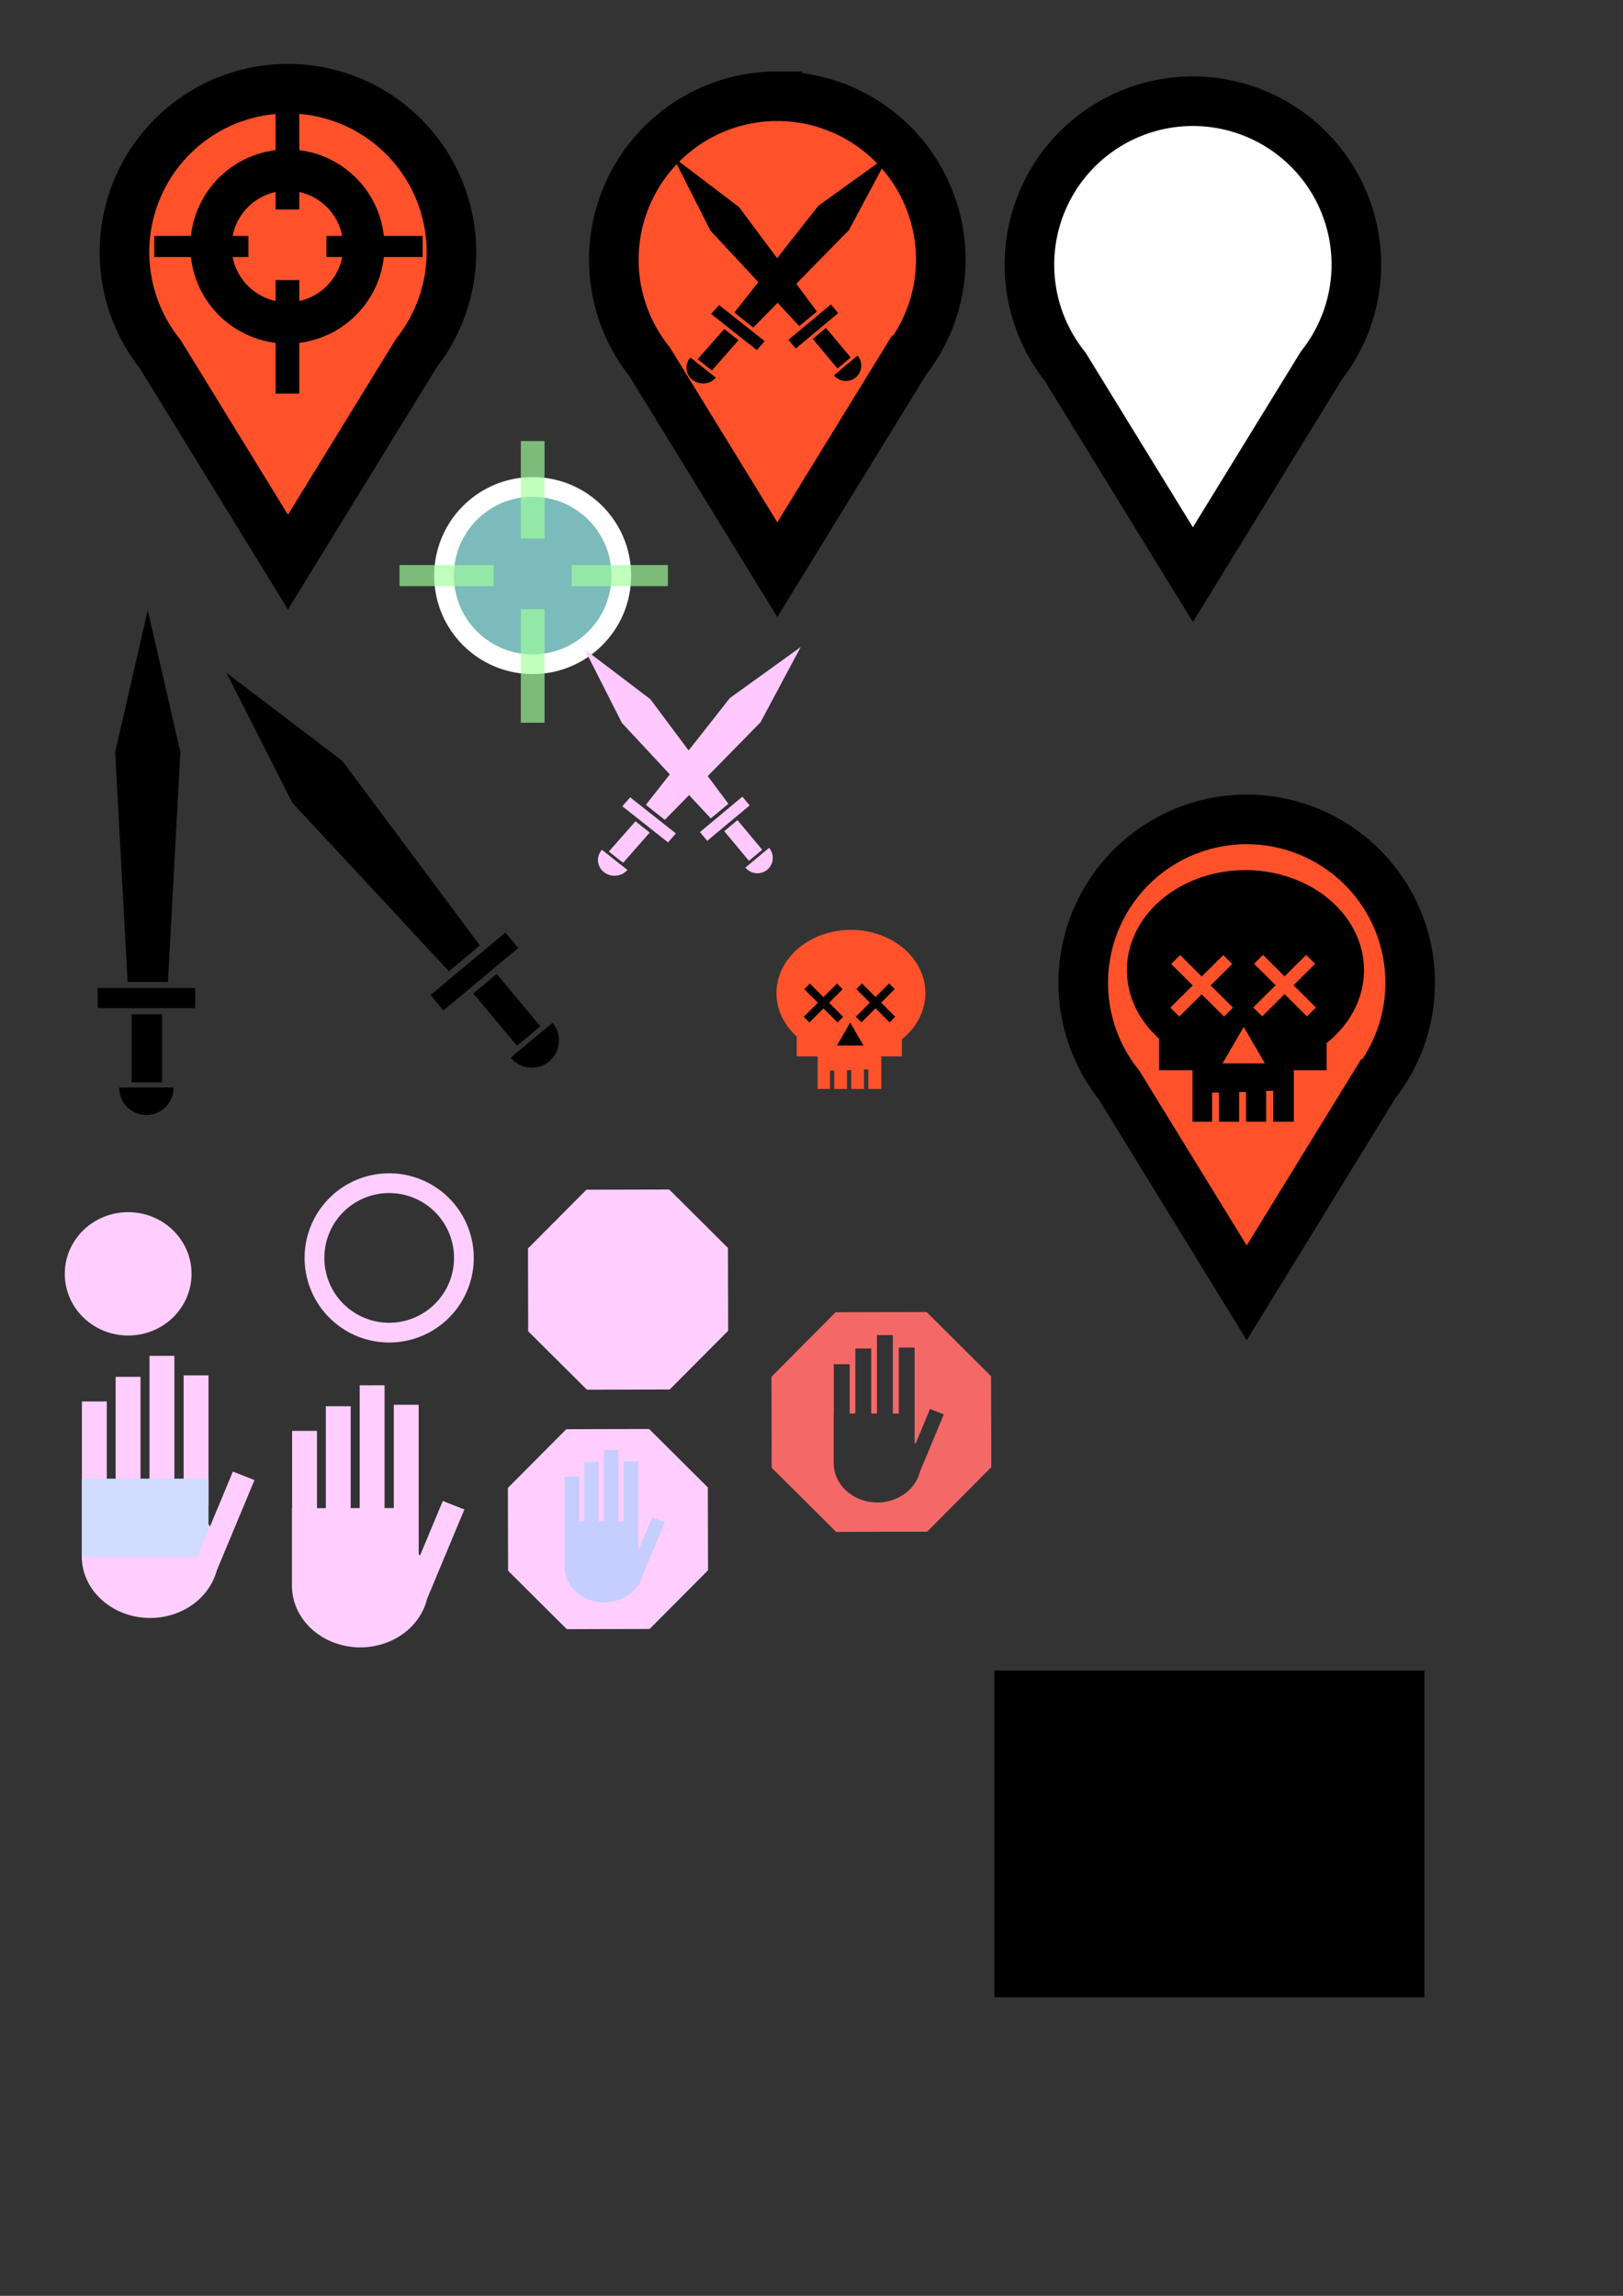 <?xml version="1.0" encoding="UTF-8" standalone="no"?>
<!-- Created with Inkscape (http://www.inkscape.org/) -->

<svg
   xmlns:dc="http://purl.org/dc/elements/1.1/"
   xmlns:cc="http://creativecommons.org/ns#"
   xmlns:rdf="http://www.w3.org/1999/02/22-rdf-syntax-ns#"
   xmlns:svg="http://www.w3.org/2000/svg"
   xmlns="http://www.w3.org/2000/svg"
   xmlns:sodipodi="http://sodipodi.sourceforge.net/DTD/sodipodi-0.dtd"
   xmlns:inkscape="http://www.inkscape.org/namespaces/inkscape"
   width="210mm"
   height="297mm"
   viewBox="0 0 210 297"
   version="1.1"
   id="svg8"
   inkscape:version="0.92.3 (2405546, 2018-03-11)"
   sodipodi:docname="combat and selection icons.svg"
   inkscape:export-filename="C:\Users\Thompson\COMP-4900-Trieris\Assets\ArtAssets\targetIcon.png"
   inkscape:export-xdpi="60.959999"
   inkscape:export-ydpi="60.959999">
  <rect x="0" y="0" width="210" height="297" fill="#333333" stroke="none"/>
  <defs
     id="defs2">
    <inkscape:perspective
       sodipodi:type="inkscape:persp3d"
       inkscape:vp_x="0 : 148.5 : 1"
       inkscape:vp_y="0 : 1000 : 0"
       inkscape:vp_z="210 : 148.5 : 1"
       inkscape:persp3d-origin="105 : 99 : 1"
       id="perspective4711" />
  </defs>
  <sodipodi:namedview
     id="base"
     pagecolor="#ffffff"
     bordercolor="#666666"
     borderopacity="1.0"
     inkscape:pageopacity="0.0"
     inkscape:pageshadow="2"
     inkscape:zoom="2"
     inkscape:cx="525.91214"
     inkscape:cy="316.12368"
     inkscape:document-units="mm"
     inkscape:current-layer="layer1"
     showgrid="false"
     inkscape:snap-bbox="true"
     inkscape:snap-bbox-midpoints="true"
     inkscape:snap-bbox-edge-midpoints="true"
     inkscape:bbox-nodes="true"
     inkscape:bbox-paths="true"
     inkscape:snap-global="false"
     inkscape:window-width="1920"
     inkscape:window-height="1057"
     inkscape:window-x="1912"
     inkscape:window-y="-8"
     inkscape:window-maximized="1"
     showguides="true"
     inkscape:guide-bbox="true" />
  <g
     inkscape:label="Layer 1"
     inkscape:groupmode="layer"
     id="layer1">
    <path
       style="opacity:1;fill:#ff522a;fill-opacity:1;stroke:#000000;stroke-width:6.416;stroke-linecap:butt;stroke-miterlimit:4;stroke-dasharray:none;stroke-dashoffset:0;stroke-opacity:1;paint-order:markers stroke fill"
       d="M 37.258,11.47 A 21.152,21.152 0 0 0 16.106,32.622 21.152,21.152 0 0 0 20.73,45.816 L 37.258,72.719 53.88,45.665 A 21.152,21.152 0 0 0 58.41,32.622 21.152,21.152 0 0 0 37.258,11.47 Z"
       id="path815"
       inkscape:connector-curvature="0"
       inkscape:export-xdpi="117.38991"
       inkscape:export-ydpi="117.38991" />
    <circle
       style="opacity:1;fill:#ff522a;fill-opacity:1;stroke:#000000;stroke-width:5.341;stroke-linecap:butt;stroke-miterlimit:4;stroke-dasharray:none;stroke-dashoffset:0;stroke-opacity:1;paint-order:markers stroke fill"
       id="path4510"
       cx="37.187"
       cy="31.888"
       r="9.885"
       inkscape:export-xdpi="117.38991"
       inkscape:export-ydpi="117.38991" />
    <path
       style="opacity:1;fill:#000000;fill-opacity:1;stroke:none;stroke-width:6.095;stroke-linecap:butt;stroke-miterlimit:4;stroke-dasharray:none;stroke-dashoffset:0;stroke-opacity:1;paint-order:markers stroke fill"
       d="m 19.959,30.523 v 2.729 h 12.182 v -2.729 z m 22.28,0 v 2.729 h 12.449 v -2.729 z"
       id="rect4512"
       inkscape:connector-curvature="0"
       inkscape:export-xdpi="117.38991"
       inkscape:export-ydpi="117.38991" />
    <path
       style="opacity:1;fill:#000000;fill-opacity:1;stroke:none;stroke-width:6.62;stroke-linecap:butt;stroke-miterlimit:4;stroke-dasharray:none;stroke-dashoffset:0;stroke-opacity:1;paint-order:markers stroke fill"
       d="M 35.656,14.488 V 27.095 h 3.07 V 14.488 Z m 0,21.75 v 14.685 h 3.07 v -14.685 z"
       id="rect4514"
       inkscape:connector-curvature="0"
       inkscape:export-xdpi="117.38991"
       inkscape:export-ydpi="117.38991" />
    <path
       style="opacity:1;fill:#ff522a;fill-opacity:1;stroke:#000000;stroke-width:6.416;stroke-linecap:butt;stroke-miterlimit:4;stroke-dasharray:none;stroke-dashoffset:0;stroke-opacity:1;paint-order:markers stroke fill"
       d="M 100.576,12.446 A 21.152,21.152 0 0 0 79.424,33.598 21.152,21.152 0 0 0 84.048,46.793 l 16.528,26.903 16.621,-27.054 a 21.152,21.152 0 0 0 4.531,-13.043 21.152,21.152 0 0 0 -21.152,-21.152 z"
       id="path815-6"
       inkscape:connector-curvature="0"
       inkscape:export-xdpi="60.959999"
       inkscape:export-ydpi="60.959999" />
    <path
       sodipodi:type="star"
       style="opacity:1;fill:#000000;fill-opacity:1;stroke:none;stroke-width:6.269;stroke-linecap:butt;stroke-miterlimit:4;stroke-dasharray:none;stroke-dashoffset:0;stroke-opacity:1;paint-order:markers stroke fill"
       id="path4550"
       sodipodi:sides="5"
       sodipodi:cx="62.555058"
       sodipodi:cy="102.53125"
       sodipodi:r1="20.630886"
       sodipodi:r2="16.690739"
       sodipodi:arg1="-1.5707963"
       sodipodi:arg2="-0.9424778"
       inkscape:flatsided="true"
       inkscape:rounded="0"
       inkscape:randomized="0"
       d="m 62.555,81.9 19.621,14.256 -7.495,23.066 -24.253,0 -7.495,-23.066 z"
       inkscape:transform-center-y="-2.5387143"
       transform="matrix(0.215,0,0,1.289,5.672,-26.642)" />
    <rect
       style="opacity:1;fill:#000000;fill-opacity:1;stroke:none;stroke-width:3.3;stroke-linecap:butt;stroke-miterlimit:4;stroke-dasharray:none;stroke-dashoffset:0;stroke-opacity:1;paint-order:markers stroke fill"
       id="rect4556"
       width="12.615"
       height="2.599"
       x="12.643"
       y="127.818" />
    <rect
       y="-20.965"
       x="131.213"
       height="3.935"
       width="8.807"
       id="rect4560"
       style="opacity:1;fill:#000000;fill-opacity:1;stroke:none;stroke-width:3.3;stroke-linecap:butt;stroke-miterlimit:4;stroke-dasharray:none;stroke-dashoffset:0;stroke-opacity:1;paint-order:markers stroke fill"
       transform="rotate(90)" />
    <path
       style="opacity:1;fill:#000000;fill-opacity:1;stroke:none;stroke-width:3.3;stroke-linecap:butt;stroke-miterlimit:4;stroke-dasharray:none;stroke-dashoffset:0;stroke-opacity:1;paint-order:markers stroke fill"
       d="m 15.429,140.686 a 3.512,3.512 0 0 0 -0.002,0.045 3.512,3.512 0 0 0 3.512,3.512 3.512,3.512 0 0 0 3.512,-3.512 3.512,3.512 0 0 0 -0.002,-0.045 z"
       id="path4562"
       inkscape:connector-curvature="0" />
    <path
       sodipodi:type="star"
       style="opacity:1;fill:#000000;fill-opacity:1;stroke:none;stroke-width:6.269;stroke-linecap:butt;stroke-miterlimit:4;stroke-dasharray:none;stroke-dashoffset:0;stroke-opacity:1;paint-order:markers stroke fill"
       id="path4550-0"
       sodipodi:sides="5"
       sodipodi:cx="62.555058"
       sodipodi:cy="102.53125"
       sodipodi:r1="20.630886"
       sodipodi:r2="16.690739"
       sodipodi:arg1="-1.5707963"
       sodipodi:arg2="-0.9424778"
       inkscape:flatsided="true"
       inkscape:rounded="0"
       inkscape:randomized="0"
       d="m 62.555,81.9 19.621,14.256 -7.495,23.066 -24.253,0 -7.495,-23.066 z"
       inkscape:transform-center-y="-1.1144541"
       transform="matrix(0.165,-0.138,0.825,0.99,-48.591,14.581)"
       inkscape:transform-center-x="0.62513507" />
    <rect
       style="opacity:1;fill:#000000;fill-opacity:1;stroke:none;stroke-width:3.3;stroke-linecap:butt;stroke-miterlimit:4;stroke-dasharray:none;stroke-dashoffset:0;stroke-opacity:1;paint-order:markers stroke fill"
       id="rect4556-8"
       width="12.615"
       height="2.599"
       x="-39.682"
       y="134.532"
       transform="rotate(-39.834)" />
    <rect
       y="31.36"
       x="137.926"
       height="3.935"
       width="8.807"
       id="rect4560-0"
       style="opacity:1;fill:#000000;fill-opacity:1;stroke:none;stroke-width:3.3;stroke-linecap:butt;stroke-miterlimit:4;stroke-dasharray:none;stroke-dashoffset:0;stroke-opacity:1;paint-order:markers stroke fill"
       transform="rotate(50.166)" />
    <path
       style="opacity:1;fill:#000000;fill-opacity:1;stroke:none;stroke-width:3.3;stroke-linecap:butt;stroke-miterlimit:4;stroke-dasharray:none;stroke-dashoffset:0;stroke-opacity:1;paint-order:markers stroke fill"
       d="m 66.086,136.823 a 3.512,3.512 0 0 0 0.028,0.036 3.512,3.512 0 0 0 4.947,0.447 3.512,3.512 0 0 0 0.447,-4.947 3.512,3.512 0 0 0 -0.031,-0.034 z"
       id="path4562-2"
       inkscape:connector-curvature="0" />
    <path
       sodipodi:type="star"
       style="opacity:1;fill:#000000;fill-opacity:1;stroke:none;stroke-width:11.058;stroke-linecap:butt;stroke-miterlimit:4;stroke-dasharray:none;stroke-dashoffset:0;stroke-opacity:1;paint-order:markers stroke fill"
       id="path4550-0-4"
       sodipodi:sides="5"
       sodipodi:cx="62.555058"
       sodipodi:cy="102.53125"
       sodipodi:r1="20.630886"
       sodipodi:r2="16.690739"
       sodipodi:arg1="-1.5707963"
       sodipodi:arg2="-0.9424778"
       inkscape:flatsided="true"
       inkscape:rounded="0"
       inkscape:randomized="0"
       d="m 62.555,81.9 19.621,14.256 -7.495,23.066 -24.253,0 -7.495,-23.066 z"
       inkscape:transform-center-y="-0.63187296"
       transform="matrix(0.094,-0.078,0.468,0.561,42.883,-20.759)"
       inkscape:transform-center-x="0.3544387"
       inkscape:export-xdpi="60.959999"
       inkscape:export-ydpi="60.959999" />
    <rect
       style="opacity:1;fill:#000000;fill-opacity:1;stroke:none;stroke-width:3.3;stroke-linecap:butt;stroke-miterlimit:4;stroke-dasharray:none;stroke-dashoffset:0;stroke-opacity:1;paint-order:markers stroke fill"
       id="rect4556-8-0"
       width="7.152"
       height="1.473"
       x="50.18"
       y="99.104"
       transform="rotate(-39.834)"
       inkscape:export-xdpi="60.959999"
       inkscape:export-ydpi="60.959999" />
    <rect
       y="-54.898"
       x="101.028"
       height="2.231"
       width="4.993"
       id="rect4560-0-0"
       style="opacity:1;fill:#000000;fill-opacity:1;stroke:none;stroke-width:3.3;stroke-linecap:butt;stroke-miterlimit:4;stroke-dasharray:none;stroke-dashoffset:0;stroke-opacity:1;paint-order:markers stroke fill"
       transform="rotate(50.166)"
       inkscape:export-xdpi="60.959999"
       inkscape:export-ydpi="60.959999" />
    <path
       style="opacity:1;fill:#000000;fill-opacity:1;stroke:none;stroke-width:3.3;stroke-linecap:butt;stroke-miterlimit:4;stroke-dasharray:none;stroke-dashoffset:0;stroke-opacity:1;paint-order:markers stroke fill"
       d="m 107.902,48.55 a 1.991,1.991 0 0 0 0.016,0.021 1.991,1.991 0 0 0 2.805,0.254 1.991,1.991 0 0 0 0.254,-2.805 1.991,1.991 0 0 0 -0.017,-0.019 z"
       id="path4562-2-6"
       inkscape:connector-curvature="0"
       inkscape:export-xdpi="60.959999"
       inkscape:export-ydpi="60.959999" />
    <path
       inkscape:transform-center-x="-0.38169135"
       transform="matrix(-0.101,-0.08,-0.504,0.573,162.649,-21.903)"
       inkscape:transform-center-y="-0.64509131"
       d="m 62.555,81.9 19.621,14.256 -7.495,23.066 -24.253,0 -7.495,-23.066 z"
       inkscape:randomized="0"
       inkscape:rounded="0"
       inkscape:flatsided="true"
       sodipodi:arg2="-0.9424778"
       sodipodi:arg1="-1.5707963"
       sodipodi:r2="16.690739"
       sodipodi:r1="20.630886"
       sodipodi:cy="102.53125"
       sodipodi:cx="62.555058"
       sodipodi:sides="5"
       id="path4623"
       style="opacity:1;fill:#000000;fill-opacity:1;stroke:none;stroke-width:10.546;stroke-linecap:butt;stroke-miterlimit:4;stroke-dasharray:none;stroke-dashoffset:0;stroke-opacity:1;paint-order:markers stroke fill"
       sodipodi:type="star"
       inkscape:export-xdpi="60.959999"
       inkscape:export-ydpi="60.959999" />
    <rect
       transform="matrix(-0.784,-0.62,-0.661,0.751,0,0)"
       y="-26.78"
       x="-103.621"
       height="1.539"
       width="7.541"
       id="rect4625"
       style="opacity:1;fill:#000000;fill-opacity:1;stroke:none;stroke-width:3.302;stroke-linecap:butt;stroke-miterlimit:4;stroke-dasharray:none;stroke-dashoffset:0;stroke-opacity:1;paint-order:markers stroke fill"
       inkscape:export-xdpi="60.959999"
       inkscape:export-ydpi="60.959999" />
    <rect
       transform="matrix(-0.661,0.751,0.784,0.62,0,0)"
       style="opacity:1;fill:#000000;fill-opacity:1;stroke:none;stroke-width:3.302;stroke-linecap:butt;stroke-miterlimit:4;stroke-dasharray:none;stroke-dashoffset:0;stroke-opacity:1;paint-order:markers stroke fill"
       id="rect4627"
       width="5.214"
       height="2.352"
       x="-24.77"
       y="98.646"
       inkscape:export-xdpi="60.959999"
       inkscape:export-ydpi="60.959999" />
    <path
       inkscape:connector-curvature="0"
       id="path4629"
       d="m 92.629,48.856 a 2.145,2.033 0 0 1 -0.017,0.021 2.145,2.033 0 0 1 -3.021,0.259 2.145,2.033 0 0 1 -0.273,-2.864 2.145,2.033 0 0 1 0.019,-0.02 z"
       style="opacity:1;fill:#000000;fill-opacity:1;stroke:none;stroke-width:3.3;stroke-linecap:butt;stroke-miterlimit:4;stroke-dasharray:none;stroke-dashoffset:0;stroke-opacity:1;paint-order:markers stroke fill"
       inkscape:export-xdpi="60.959999"
       inkscape:export-ydpi="60.959999" />
    <path
       style="opacity:1;fill:#ffffff;fill-opacity:1;stroke:#000000;stroke-width:6.416;stroke-linecap:butt;stroke-miterlimit:4;stroke-dasharray:none;stroke-dashoffset:0;stroke-opacity:1;paint-order:markers stroke fill"
       d="m 154.348,13.094 a 21.152,21.152 0 0 0 -21.152,21.152 21.152,21.152 0 0 0 4.623,13.194 l 16.529,26.903 16.621,-27.054 a 21.152,21.152 0 0 0 4.531,-13.043 21.152,21.152 0 0 0 -21.152,-21.152 z"
       id="path815-6-9"
       inkscape:connector-curvature="0"
       inkscape:export-xdpi="60.959999"
       inkscape:export-ydpi="60.959999" />
    <path
       style="opacity:1;fill:#ff522a;fill-opacity:1;stroke:#000000;stroke-width:6.416;stroke-linecap:butt;stroke-miterlimit:4;stroke-dasharray:none;stroke-dashoffset:0;stroke-opacity:1;paint-order:markers stroke fill"
       d="m 161.313,106.003 a 21.152,21.152 0 0 0 -21.152,21.152 21.152,21.152 0 0 0 4.623,13.194 l 16.529,26.903 16.621,-27.054 a 21.152,21.152 0 0 0 4.531,-13.043 21.152,21.152 0 0 0 -21.152,-21.152 z"
       id="path815-6-9-4"
       inkscape:connector-curvature="0"
       inkscape:export-xdpi="55.58091"
       inkscape:export-ydpi="55.58091" />
    <path
       style="opacity:1;fill:#ff522a;fill-opacity:1;stroke:none;stroke-width:6.416;stroke-linecap:butt;stroke-miterlimit:4;stroke-dasharray:none;stroke-dashoffset:0;stroke-opacity:1;paint-order:markers stroke fill"
       d="m 110.102,120.295 a 9.635,8.185 0 0 0 -9.635,8.186 9.635,8.185 0 0 0 2.619,5.602 v 2.583 h 2.712 v 4.21 h 1.591 v -2.385 h 0.561 v 2.385 h 1.637 v -2.432 h 0.562 v 2.432 h 1.637 v -2.526 h 0.562 v 2.526 h 1.684 v -4.21 h 2.666 v -2.226 a 9.635,8.185 0 0 0 3.04,-5.959 9.635,8.185 0 0 0 -9.635,-8.186 z"
       id="path4709"
       inkscape:connector-curvature="0" />
    <path
       sodipodi:type="star"
       style="opacity:1;fill:#000000;fill-opacity:1;stroke:none;stroke-width:6.416;stroke-linecap:butt;stroke-miterlimit:4;stroke-dasharray:none;stroke-dashoffset:0;stroke-opacity:1;paint-order:markers stroke fill"
       id="path4731"
       sodipodi:sides="3"
       sodipodi:cx="110.00841"
       sodipodi:cy="134.26585"
       sodipodi:r1="1.9854771"
       sodipodi:r2="0.99273849"
       sodipodi:arg1="-1.5707963"
       sodipodi:arg2="-0.52359878"
       inkscape:flatsided="true"
       inkscape:rounded="0"
       inkscape:randomized="0"
       d="m 110.008,132.28 1.719,2.978 -3.439,0 z"
       inkscape:transform-center-x="1.5833333e-006"
       inkscape:transform-center-y="-0.49637113" />
    <path
       style="opacity:1;fill:#000000;fill-opacity:1;stroke:none;stroke-width:6.416;stroke-linecap:butt;stroke-miterlimit:4;stroke-dasharray:none;stroke-dashoffset:0;stroke-opacity:1;paint-order:markers stroke fill"
       d="m 104.066,127.971 1.753,1.753 -1.819,1.819 0.728,0.728 1.819,-1.819 1.819,1.819 0.728,-0.728 -1.819,-1.819 1.753,-1.753 -0.728,-0.728 -1.753,1.753 -1.753,-1.753 z"
       id="rect4764"
       inkscape:connector-curvature="0" />
    <path
       style="opacity:1;fill:#000000;fill-opacity:1;stroke:none;stroke-width:6.416;stroke-linecap:butt;stroke-miterlimit:4;stroke-dasharray:none;stroke-dashoffset:0;stroke-opacity:1;paint-order:markers stroke fill"
       d="m 110.802,127.957 1.753,1.753 -1.819,1.819 0.728,0.728 1.819,-1.819 1.819,1.819 0.728,-0.728 -1.819,-1.819 1.753,-1.753 -0.728,-0.728 -1.753,1.753 -1.753,-1.753 z"
       id="rect4764-7"
       inkscape:connector-curvature="0" />
    <path
       style="opacity:1;fill:#000000;fill-opacity:1;stroke:none;stroke-width:6.416;stroke-linecap:butt;stroke-miterlimit:4;stroke-dasharray:none;stroke-dashoffset:0;stroke-opacity:1;paint-order:markers stroke fill"
       d="m 161.148,112.565 a 15.341,12.945 0 0 0 -15.341,12.946 15.341,12.945 0 0 0 4.171,8.86 v 4.085 h 4.319 v 6.658 h 2.533 v -3.773 h 0.894 v 3.773 h 2.606 v -3.847 h 0.894 v 3.847 h 2.606 v -3.995 h 0.894 v 3.995 h 2.681 v -6.658 h 4.245 v -3.52 a 15.341,12.945 0 0 0 4.84,-9.425 15.341,12.945 0 0 0 -15.341,-12.946 z m 2.273,10.967 2.791,2.772 2.791,-2.772 1.159,1.151 -2.791,2.772 2.896,2.877 -1.159,1.151 -2.896,-2.877 -2.896,2.877 -1.158,-1.151 2.896,-2.877 -2.791,-2.772 z m -10.724,0.022 2.791,2.772 2.791,-2.772 1.159,1.151 -2.791,2.772 2.896,2.877 -1.158,1.15 -2.896,-2.877 -2.896,2.877 -1.159,-1.15 2.896,-2.877 -2.791,-2.772 z m 8.228,9.298 2.737,4.71 h -5.475 z"
       id="path4709-3"
       inkscape:connector-curvature="0"
       inkscape:export-xdpi="55.58091"
       inkscape:export-ydpi="55.58091" />
    <circle
       style="opacity:1;fill:#a0ffff;fill-opacity:0.667;stroke:#ffffff;stroke-width:2.541;stroke-linecap:butt;stroke-miterlimit:4;stroke-dasharray:none;stroke-dashoffset:0;stroke-opacity:1;paint-order:markers stroke fill"
       id="path4510-8"
       cx="68.92"
       cy="74.461"
       r="11.472"
       inkscape:export-xdpi="117.38991"
       inkscape:export-ydpi="117.38991" />
    <path
       style="opacity:1;fill:#a0ff9e;fill-opacity:0.667;stroke:none;stroke-width:6.095;stroke-linecap:butt;stroke-miterlimit:4;stroke-dasharray:none;stroke-dashoffset:0;stroke-opacity:1;paint-order:markers stroke fill"
       d="m 51.692,73.097 v 2.729 h 12.182 v -2.729 z m 22.28,0 v 2.729 h 12.449 v -2.729 z"
       id="rect4512-0"
       inkscape:connector-curvature="0"
       inkscape:export-xdpi="117.38991"
       inkscape:export-ydpi="117.38991" />
    <path
       style="opacity:1;fill:#a0ff9e;fill-opacity:0.667;stroke:none;stroke-width:6.62;stroke-linecap:butt;stroke-miterlimit:4;stroke-dasharray:none;stroke-dashoffset:0;stroke-opacity:1;paint-order:markers stroke fill"
       d="m 67.389,57.061 v 12.607 h 3.07 V 57.061 Z m 0,21.75 V 93.497 h 3.07 V 78.812 Z"
       id="rect4514-6"
       inkscape:connector-curvature="0"
       inkscape:export-xdpi="117.38991"
       inkscape:export-ydpi="117.38991" />
    <path
       sodipodi:type="star"
       style="opacity:1;fill:#ffc9ff;fill-opacity:1;stroke:none;stroke-width:11.058;stroke-linecap:butt;stroke-miterlimit:4;stroke-dasharray:none;stroke-dashoffset:0;stroke-opacity:1;paint-order:markers stroke fill"
       id="path4550-0-4-2"
       sodipodi:sides="5"
       sodipodi:cx="62.555058"
       sodipodi:cy="102.53125"
       sodipodi:r1="20.630886"
       sodipodi:r2="16.690739"
       sodipodi:arg1="-1.5707963"
       sodipodi:arg2="-0.9424778"
       inkscape:flatsided="true"
       inkscape:rounded="0"
       inkscape:randomized="0"
       d="m 62.555,81.9 19.621,14.256 -7.495,23.066 -24.253,0 -7.495,-23.066 z"
       inkscape:transform-center-y="-0.63187296"
       transform="matrix(0.094,-0.078,0.468,0.561,31.431,42.925)"
       inkscape:transform-center-x="0.3544387"
       inkscape:export-xdpi="60.959999"
       inkscape:export-ydpi="60.959999" />
    <rect
       style="opacity:1;fill:#ffc9ff;fill-opacity:1;stroke:none;stroke-width:3.3;stroke-linecap:butt;stroke-miterlimit:4;stroke-dasharray:none;stroke-dashoffset:0;stroke-opacity:1;paint-order:markers stroke fill"
       id="rect4556-8-0-0"
       width="7.152"
       height="1.473"
       x="0.593"
       y="140.672"
       transform="rotate(-39.834)"
       inkscape:export-xdpi="60.959999"
       inkscape:export-ydpi="60.959999" />
    <rect
       y="-5.312"
       x="142.596"
       height="2.231"
       width="4.993"
       id="rect4560-0-0-5"
       style="opacity:1;fill:#ffc9ff;fill-opacity:1;stroke:none;stroke-width:3.3;stroke-linecap:butt;stroke-miterlimit:4;stroke-dasharray:none;stroke-dashoffset:0;stroke-opacity:1;paint-order:markers stroke fill"
       transform="rotate(50.166)"
       inkscape:export-xdpi="60.959999"
       inkscape:export-ydpi="60.959999" />
    <path
       style="opacity:1;fill:#ffc9ff;fill-opacity:1;stroke:none;stroke-width:3.3;stroke-linecap:butt;stroke-miterlimit:4;stroke-dasharray:none;stroke-dashoffset:0;stroke-opacity:1;paint-order:markers stroke fill"
       d="m 96.451,112.234 a 1.991,1.991 0 0 0 0.016,0.021 1.991,1.991 0 0 0 2.805,0.254 1.991,1.991 0 0 0 0.254,-2.805 1.991,1.991 0 0 0 -0.017,-0.019 z"
       id="path4562-2-6-0"
       inkscape:connector-curvature="0"
       inkscape:export-xdpi="60.959999"
       inkscape:export-ydpi="60.959999" />
    <path
       inkscape:transform-center-x="-0.38169135"
       transform="matrix(-0.101,-0.08,-0.504,0.573,151.198,41.781)"
       inkscape:transform-center-y="-0.64509131"
       d="m 62.555,81.9 19.621,14.256 -7.495,23.066 -24.253,0 -7.495,-23.066 z"
       inkscape:randomized="0"
       inkscape:rounded="0"
       inkscape:flatsided="true"
       sodipodi:arg2="-0.9424778"
       sodipodi:arg1="-1.5707963"
       sodipodi:r2="16.690739"
       sodipodi:r1="20.630886"
       sodipodi:cy="102.53125"
       sodipodi:cx="62.555058"
       sodipodi:sides="5"
       id="path4623-8"
       style="opacity:1;fill:#ffc9ff;fill-opacity:1;stroke:none;stroke-width:10.546;stroke-linecap:butt;stroke-miterlimit:4;stroke-dasharray:none;stroke-dashoffset:0;stroke-opacity:1;paint-order:markers stroke fill"
       sodipodi:type="star"
       inkscape:export-xdpi="60.959999"
       inkscape:export-ydpi="60.959999" />
    <rect
       transform="matrix(-0.784,-0.62,-0.661,0.751,0,0)"
       y="30.354"
       x="-137.139"
       height="1.539"
       width="7.541"
       id="rect4625-0"
       style="opacity:1;fill:#ffc9ff;fill-opacity:1;stroke:none;stroke-width:3.302;stroke-linecap:butt;stroke-miterlimit:4;stroke-dasharray:none;stroke-dashoffset:0;stroke-opacity:1;paint-order:markers stroke fill"
       inkscape:export-xdpi="60.959999"
       inkscape:export-ydpi="60.959999" />
    <rect
       transform="matrix(-0.661,0.751,0.784,0.62,0,0)"
       style="opacity:1;fill:#ffc9ff;fill-opacity:1;stroke:none;stroke-width:3.302;stroke-linecap:butt;stroke-miterlimit:4;stroke-dasharray:none;stroke-dashoffset:0;stroke-opacity:1;paint-order:markers stroke fill"
       id="rect4627-8"
       width="5.214"
       height="2.352"
       x="32.364"
       y="132.164"
       inkscape:export-xdpi="60.959999"
       inkscape:export-ydpi="60.959999" />
    <path
       inkscape:connector-curvature="0"
       id="path4629-9"
       d="m 81.178,112.54 a 2.145,2.033 0 0 1 -0.017,0.021 2.145,2.033 0 0 1 -3.021,0.259 2.145,2.033 0 0 1 -0.273,-2.864 2.145,2.033 0 0 1 0.019,-0.02 z"
       style="opacity:1;fill:#ffc9ff;fill-opacity:1;stroke:none;stroke-width:3.3;stroke-linecap:butt;stroke-miterlimit:4;stroke-dasharray:none;stroke-dashoffset:0;stroke-opacity:1;paint-order:markers stroke fill"
       inkscape:export-xdpi="60.959999"
       inkscape:export-ydpi="60.959999" />
    <path
       style="fill:#ffceff;fill-opacity:1;stroke:none;stroke-width:2.654;stroke-miterlimit:4;stroke-dasharray:none;stroke-opacity:1"
       d="m 50.357,151.785 a 10.945,10.945 0 0 0 -10.945,10.945 10.945,10.945 0 0 0 10.945,10.945 10.945,10.945 0 0 0 10.945,-10.945 10.945,10.945 0 0 0 -10.945,-10.945 z m 0,2.555 a 8.39,8.39 0 0 1 8.39,8.39 8.39,8.39 0 0 1 -8.39,8.39 8.39,8.39 0 0 1 -8.39,-8.39 8.39,8.39 0 0 1 8.39,-8.39 z"
       id="path932"
       inkscape:export-xdpi="60.959999"
       inkscape:export-ydpi="60.959999"
       inkscape:connector-curvature="0" />
    <path
       sodipodi:type="star"
       style="fill:#ffceff;fill-opacity:1;stroke:none;stroke-width:0.947;stroke-miterlimit:4;stroke-dasharray:none;stroke-opacity:1"
       id="path865"
       sodipodi:sides="8"
       sodipodi:cx="81.267062"
       sodipodi:cy="166.83003"
       sodipodi:r1="14.001307"
       sodipodi:r2="12.935522"
       sodipodi:arg1="-1.9659671"
       sodipodi:arg2="-1.573268"
       inkscape:flatsided="true"
       inkscape:rounded="0"
       inkscape:randomized="0"
       d="m 75.877,153.908 10.716,-0.026 7.596,7.559 0.026,10.716 -7.559,7.596 -10.716,0.026 -7.596,-7.559 -0.026,-10.716 z" />
    <rect
       style="fill:#ffceff;fill-opacity:1;stroke:none;stroke-width:1.793;stroke-miterlimit:4;stroke-dasharray:none;stroke-opacity:1"
       id="rect867"
       width="3.217"
       height="16.906"
       x="10.599"
       y="181.301" />
    <rect
       style="fill:#ffceff;fill-opacity:1;stroke:none;stroke-width:1.797;stroke-miterlimit:4;stroke-dasharray:none;stroke-opacity:1"
       id="rect867-4"
       width="3.217"
       height="16.969"
       x="14.962"
       y="178.115" />
    <rect
       style="fill:#ffceff;fill-opacity:1;stroke:none;stroke-width:1.813;stroke-miterlimit:4;stroke-dasharray:none;stroke-opacity:1"
       id="rect867-4-9"
       width="3.217"
       height="17.285"
       x="19.345"
       y="175.402" />
    <rect
       style="fill:#ffceff;fill-opacity:1;stroke:none;stroke-width:1.787;stroke-miterlimit:4;stroke-dasharray:none;stroke-opacity:1"
       id="rect867-4-0"
       width="3.217"
       height="16.78"
       x="23.761"
       y="177.926" />
    <ellipse
       style="fill:#ffceff;fill-opacity:1;stroke:none;stroke-width:1.796;stroke-miterlimit:4;stroke-dasharray:none;stroke-opacity:1"
       id="path907"
       cx="19.425"
       cy="201.329"
       rx="8.848"
       ry="7.98" />
    <rect
       style="fill:#d1dbff;fill-opacity:1;stroke:none;stroke-width:1.581;stroke-miterlimit:4;stroke-dasharray:none;stroke-opacity:1"
       id="rect909"
       width="16.401"
       height="10.156"
       x="10.577"
       y="191.289" />
    <rect
       style="fill:#ffceff;fill-opacity:1;stroke:none;stroke-width:1.597;stroke-miterlimit:4;stroke-dasharray:none;stroke-opacity:1"
       id="rect867-9"
       width="3.001"
       height="14.379"
       x="101.1"
       y="165.943"
       transform="matrix(0.93,0.368,-0.385,0.923,0,0)" />
    <ellipse
       style="fill:#ffceff;fill-opacity:1;stroke:none;stroke-width:1.729;stroke-miterlimit:4;stroke-dasharray:none;stroke-opacity:1"
       id="path907-5"
       cx="16.583"
       cy="164.792"
       rx="8.201"
       ry="7.98" />
    <path
       style="fill:#ffceff;fill-opacity:1;stroke:none;stroke-width:1.793;stroke-miterlimit:4;stroke-dasharray:none;stroke-opacity:1"
       d="m 46.541,179.209 v 15.887 h -1.166 v -13.174 h -3.217 v 13.174 h -1.145 v -9.989 h -3.217 v 9.989 h -0.022 v 10.156 h 0.004 a 8.848,7.98 0 0 0 8.843,7.864 8.848,7.98 0 0 0 8.633,-6.261 l 4.831,-11.579 -2.79,-1.105 -2.956,7.083 a 8.848,7.98 0 0 0 -0.165,-0.259 v -5.9 h -8.94e-4 v -13.364 h -3.217 v 13.364 h -1.199 v -15.887 z"
       id="rect867-7"
       inkscape:connector-curvature="0" />
    <path
       sodipodi:type="star"
       style="fill:#ffceff;fill-opacity:1;stroke:none;stroke-width:0.947;stroke-miterlimit:4;stroke-dasharray:none;stroke-opacity:1"
       id="path865-8"
       sodipodi:sides="8"
       sodipodi:cx="78.66492"
       sodipodi:cy="197.81079"
       sodipodi:r1="14.001309"
       sodipodi:r2="12.935522"
       sodipodi:arg1="-1.9659671"
       sodipodi:arg2="-1.573268"
       inkscape:flatsided="true"
       inkscape:rounded="0"
       inkscape:randomized="0"
       d="m 73.275,184.889 10.716,-0.026 7.596,7.559 0.026,10.716 -7.559,7.596 -10.716,0.026 -7.596,-7.559 -0.026,-10.716 z" />
    <path
       inkscape:connector-curvature="0"
       style="fill:#c5ceff;fill-opacity:1;stroke:none;stroke-width:1.043;stroke-miterlimit:4;stroke-dasharray:none;stroke-opacity:1"
       d="m 78.144,187.579 v 9.237 h -0.678 v -7.66 h -1.87 v 7.66 h -0.666 v -5.807 h -1.87 v 5.807 h -0.013 v 5.905 h 0.003 a 5.144,4.639 0 0 0 5.141,4.572 5.144,4.639 0 0 0 5.019,-3.64 l 2.809,-6.732 -1.622,-0.642 -1.718,4.118 a 5.144,4.639 0 0 0 -0.096,-0.151 v -3.43 h -6.78e-4 v -7.77 h -1.87 v 7.77 h -0.697 v -9.237 z"
       id="rect867-7-8" />
    <path
       style="fill:#f56868;fill-opacity:1;stroke:none;stroke-width:1.04;stroke-miterlimit:4;stroke-dasharray:none;stroke-opacity:1"
       d="m 119.892,169.731 -11.771,0.029 -8.303,8.344 0.029,11.771 8.344,8.302 11.771,-0.029 8.302,-8.344 -0.029,-11.771 z m -6.422,2.984 h 2.054 v 10.145 h 0.766 v -8.534 h 2.054 v 8.534 h 7.5e-4 v 3.768 a 5.65,5.096 0 0 1 0.105,0.166 l 1.887,-4.523 1.782,0.705 -3.085,7.394 a 5.65,5.096 0 0 1 -5.513,3.998 5.65,5.096 0 0 1 -5.647,-5.022 h -0.003 v -6.486 h 0.014 v -6.379 h 2.054 v 6.379 h 0.732 v -8.413 h 2.055 v 8.413 h 0.745 z"
       id="path865-8-8"
       inkscape:connector-curvature="0"
       inkscape:export-xdpi="60.959999"
       inkscape:export-ydpi="60.959999" />
    <flowRoot
       xml:space="preserve"
       id="flowRoot874"
       style="font-style:normal;font-weight:normal;font-size:40px;line-height:1.25;font-family:sans-serif;letter-spacing:0px;word-spacing:0px;fill:#000000;fill-opacity:1;stroke:none"
       transform="scale(0.265)"
       inkscape:export-xdpi="60.959999"
       inkscape:export-ydpi="60.959999"><flowRegion
         id="flowRegion876"><rect
           id="rect878"
           width="210"
           height="159.5"
           x="485.5"
           y="815.52" /></flowRegion><flowPara
         id="flowPara880"
         style="-inkscape-font-specification:'Verdana Bold';font-family:Verdana;font-weight:bold;font-style:normal;font-stretch:normal;font-variant:normal;text-anchor:middle;text-align:center;fill:#ffffff;fill-opacity:1">Set</flowPara><flowPara
         id="flowPara882"
         style="-inkscape-font-specification:'Verdana Bold';font-family:Verdana;font-weight:bold;font-style:normal;font-stretch:normal;font-variant:normal;text-anchor:middle;text-align:center;fill:#ffffff;fill-opacity:1">Action</flowPara></flowRoot>  </g>
</svg>
